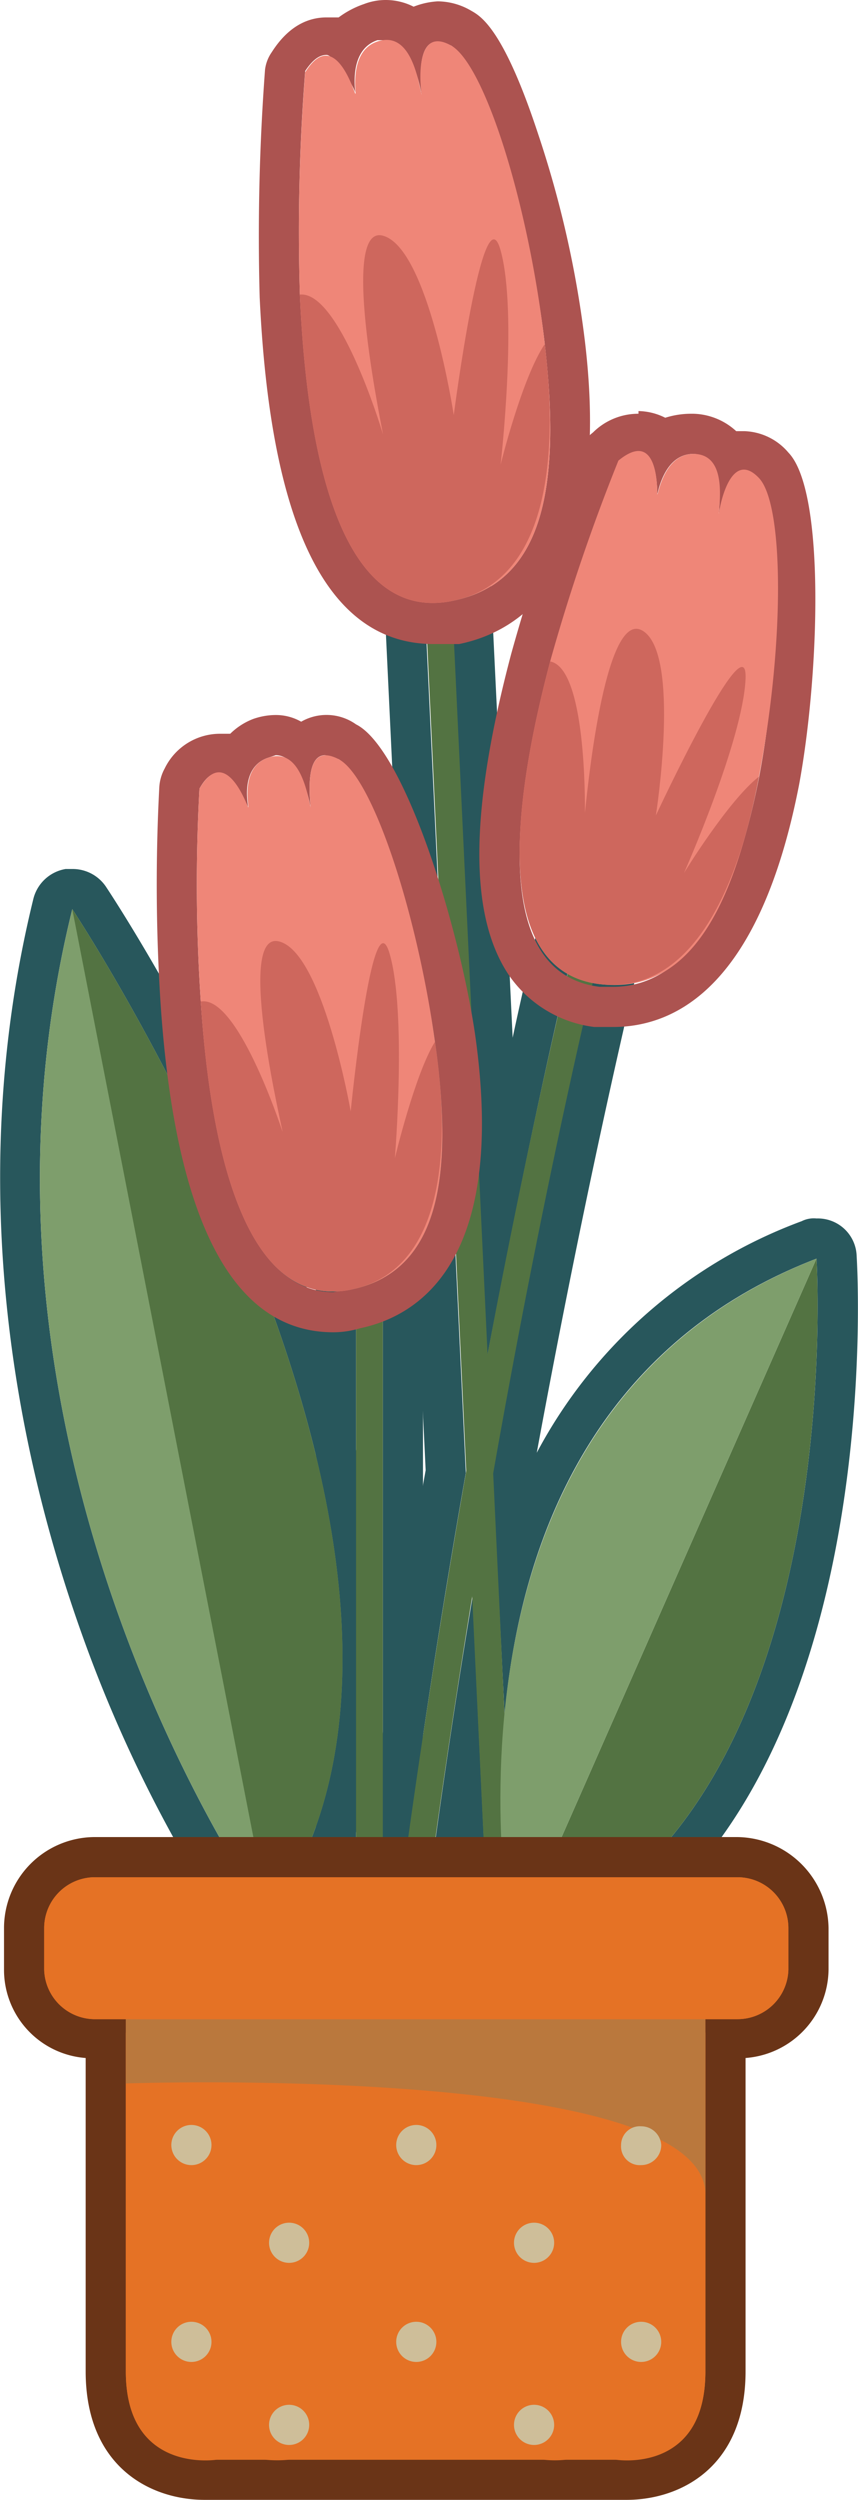 <svg xmlns="http://www.w3.org/2000/svg" viewBox="0 0 64.1 186.7"><g style="isolation:isolate"><g id="Layer_2" data-name="Layer 2"><g id="Layer_1-2" data-name="Layer 1"><path d="M28.6,85.2v61.1h-2V85.2h2m0-3h-2a3,3,0,0,0-3,3v61.1a3.1,3.1,0,0,0,3,3h2a3,3,0,0,0,3-3V85.2a2.9,2.9,0,0,0-3-3Z" style="fill:#28575c"/><path d="M5.4,67.9s32.9,49.6,14.7,75.3c0,0-24.8-34.3-14.7-75.3m0-3H4.9a3,3,0,0,0-2.4,2.2c-5.4,22-1,42,3.6,54.9a102.7,102.7,0,0,0,11.6,23,2.7,2.7,0,0,0,2.4,1.2h0a2.7,2.7,0,0,0,2.4-1.2C41.7,117.8,9.3,68.3,7.9,66.2a3,3,0,0,0-2.5-1.3Z" style="fill:#28575c"/><path d="M33.6,42.3l2.8,59c2.4-12.5,5.3-26.7,9-40.7l1.9.5c-4.5,17.3-8,34.7-10.5,49l.9,18C38.8,115.9,43.9,100.6,61,94c0,0,2.7,43-22.7,51.5,0,0-.2-1-.4-2.7H36.4l-1.1-23.5c-2.4,14.3-3.5,23.9-3.6,24.1l-2-.3c.1-.2,1.7-13.9,5.1-33.1L31.6,42.4h2m0-3H31.5a2.9,2.9,0,0,0-2.9,3.1l3.2,67.3c-3.4,19.1-5,32.8-5,33a2.9,2.9,0,0,0,2.6,3.3l2,.2h.3a3.2,3.2,0,0,0,1.9-.7l.7-.7h.1l.8.5a1.8,1.8,0,0,1,.1.5,3,3,0,0,0,1.5,2,2.4,2.4,0,0,0,1.5.4h.9C66.5,139.2,64.1,95.6,64,93.8A2.9,2.9,0,0,0,61,91a2,2,0,0,0-1.1.2,36.9,36.9,0,0,0-19.8,17.3C43.2,91.7,46.6,76,50.2,61.9a2.9,2.9,0,0,0-2.1-3.7l-1.9-.5h-.8a2.8,2.8,0,0,0-1.5.4,3.1,3.1,0,0,0-1.4,1.8c-1.4,5.6-2.9,11.5-4.2,17.6L36.6,42.1a3,3,0,0,0-1-2.1,2.9,2.9,0,0,0-2-.7Z" style="fill:#28575c"/><path d="M31.7,143.4l-2-.3c.1-.4,5.1-41.8,15.7-82.5l1.9.5C36.8,101.7,31.8,142.9,31.7,143.4Z" style="fill:#537342"/><rect x="26.6" y="85.2" width="2" height="61.13" style="fill:#537342"/><rect x="34" y="42.3" width="2" height="100.6" transform="translate(-4.3 1.8) rotate(-2.7)" style="fill:#537342"/><path d="M20.1,143.2S-4.7,108.9,5.4,67.9C5.4,67.9,38.3,117.5,20.1,143.2Z" style="fill:#7e9e6c"/><path d="M20.1,143.2,5.4,67.9S38.3,117.5,20.1,143.2Z" style="fill:#537342"/><path d="M38.3,145.5,61,94S63.7,137,38.3,145.5Z" style="fill:#537342"/><path d="M38.3,145.5S30.4,105.9,61,94Z" style="fill:#7e9e6c"/><path d="M46.8,185.2H15.3c-3.6,0-7.4-2.1-7.4-8.1V152.3H7a5.2,5.2,0,0,1-5.2-5.2V144A5.2,5.2,0,0,1,7,138.7H55.1a5.3,5.3,0,0,1,5.3,5.3v3.1a5.3,5.3,0,0,1-5.3,5.2h-.9v24.8C54.2,183.1,50.4,185.2,46.8,185.2Z" style="fill:#e57225"/><path d="M55.1,140.2a3.8,3.8,0,0,1,3.8,3.8v3.1a3.8,3.8,0,0,1-3.8,3.7H52.7v26.3c0,6-4,6.6-5.9,6.6H15.3c-1.8,0-5.9-.6-5.9-6.6V150.8H7a3.8,3.8,0,0,1-3.7-3.7V144A3.8,3.8,0,0,1,7,140.2H55.1m0-3H7A6.8,6.8,0,0,0,.3,144v3.1a6.6,6.6,0,0,0,6.1,6.6v23.4c0,7.1,4.8,9.6,8.9,9.6H46.8c4.1,0,8.9-2.5,8.9-9.6V153.7a6.7,6.7,0,0,0,6.2-6.6V144a6.9,6.9,0,0,0-6.8-6.8Z" style="fill:#6a3417"/><path d="M34.3,147.4v-.2h-1v.2l-2.2.5-2.2-.5v-.2h-1v.2L9.4,151.8v25.3c0,7.7,6.8,6.6,6.8,6.6h3.6a9,9,0,0,0,1.8,0h19a7.8,7.8,0,0,0,1.7,0H46s6.7,1.1,6.7-6.6V151.8Z" style="fill:#e57225"/><path d="M9.4,155.6s43.3-1.5,43.3,8.3V150.8H9.4Z" style="fill:#917f57;opacity:0.5;mix-blend-mode:multiply"/><path d="M15.8,160.2a1.5,1.5,0,0,1-3,0,1.5,1.5,0,0,1,3,0Z" style="fill:#cebe99"/><path d="M32.6,160.2a1.5,1.5,0,0,1-3,0,1.5,1.5,0,0,1,3,0Z" style="fill:#cebe99"/><path d="M15.8,174.9a1.5,1.5,0,1,1-1.5-1.5A1.5,1.5,0,0,1,15.8,174.9Z" style="fill:#cebe99"/><path d="M49.4,174.9a1.5,1.5,0,0,1-1.5,1.5,1.5,1.5,0,0,1,0-3A1.5,1.5,0,0,1,49.4,174.9Z" style="fill:#cebe99"/><path d="M32.6,174.9a1.5,1.5,0,1,1-1.5-1.5A1.5,1.5,0,0,1,32.6,174.9Z" style="fill:#cebe99"/><path d="M49.4,160.2a1.5,1.5,0,0,1-1.5,1.5,1.4,1.4,0,0,1-1.5-1.5,1.4,1.4,0,0,1,1.5-1.4A1.5,1.5,0,0,1,49.4,160.2Z" style="fill:#cebe99"/><path d="M23.1,167.5a1.5,1.5,0,0,1-3,0,1.5,1.5,0,0,1,3,0Z" style="fill:#cebe99"/><path d="M41.4,167.5a1.5,1.5,0,0,1-3,0,1.5,1.5,0,0,1,3,0Z" style="fill:#cebe99"/><path d="M23.1,181.1a1.5,1.5,0,0,1-3,0,1.5,1.5,0,0,1,3,0Z" style="fill:#cebe99"/><path d="M41.4,181.1a1.5,1.5,0,0,1-3,0,1.5,1.5,0,0,1,3,0Z" style="fill:#cebe99"/><path d="M55.1,140.2H7A3.8,3.8,0,0,0,3.3,144v3.1A3.8,3.8,0,0,0,7,150.8H55.1a3.8,3.8,0,0,0,3.8-3.7V144A3.8,3.8,0,0,0,55.1,140.2Z" style="fill:#e57225"/><path d="M28.8,3c1.7,0,2.5,2.8,2.7,4.1-.1-1.3-.3-4,1.2-4l1,.3c1.7,1,5.8,11.8,7,22.3s0,17.9-7,19.2H32.4c-7.4,0-9.5-12.1-10-23a152.7,152.7,0,0,1,.4-16.6c.6-.9,1.1-1.2,1.6-1.2s1.9,2.1,2.1,2.7-.7-3,1.7-3.8h.6m0-3h0a4.5,4.5,0,0,0-1.6.3,6.9,6.9,0,0,0-1.9,1h-.9c-1.1,0-2.7.4-4.1,2.6a2.9,2.9,0,0,0-.5,1.3,167.3,167.3,0,0,0-.4,17c.8,17.2,5.1,25.9,13,25.9h1.9c4.4-.9,11.5-4.9,9.4-22.6A78.4,78.4,0,0,0,40.2,10c-2.6-7.9-4.3-8.8-5-9.2A5,5,0,0,0,32.7.1a5.8,5.8,0,0,0-1.8.4A4.6,4.6,0,0,0,28.8,0Z" style="fill:#ac5350"/><path d="M47.7,33.7c1.3,0,1.4,2.5,1.4,3.1s.3-2.9,2.7-2.9h0c2.2.1,2,3.3,1.9,4.6.2-1.1.8-3.3,1.9-3.3a1.7,1.7,0,0,1,1.1.6c1.3,1.4,1.9,12.5,0,22.3-1.6,8.2-4.8,15.6-10.9,15.6h-1c-8.1-1-6.5-13.5-3.7-24.1a144,144,0,0,1,5.1-15,2.5,2.5,0,0,1,1.5-.7m0-3a4.8,4.8,0,0,0-3.4,1.4,3.1,3.1,0,0,0-.9,1.1,150.2,150.2,0,0,0-5.2,15.4c-3.1,11.7-3.2,19.5-.2,24a9.1,9.1,0,0,0,6.4,3.9h1.4c4.8,0,11-3.2,13.9-18.1,1.5-8.1,2-21.9-.8-24.8a4.5,4.5,0,0,0-3.3-1.6H55a4.9,4.9,0,0,0-3.2-1.3h-.1a6.4,6.4,0,0,0-2,.3,4.6,4.6,0,0,0-2-.5v0Z" style="fill:#ac5350"/><path d="M20.6,56.4c1.6,0,2.4,2.7,2.6,3.9-.1-1.2-.3-3.9,1.1-3.9l1,.3c1.6.9,5.8,11.2,7.2,21.1s.4,17.1-6.2,18.5l-1.4.2C18,96.5,15.7,85,15,74.8a130,130,0,0,1-.1-15.9c.5-.9,1-1.2,1.5-1.2s1.9,2,2.1,2.5-.8-2.8,1.5-3.6l.6-.2m0-3h0a5.1,5.1,0,0,0-1.7.3,5,5,0,0,0-1.7,1.1h-.8a4.6,4.6,0,0,0-4.1,2.6,3.3,3.3,0,0,0-.4,1.4A138.3,138.3,0,0,0,12,75c1.1,16.2,5.4,24.5,12.9,24.5a6.9,6.9,0,0,0,2-.3c4.3-.9,11-4.9,8.6-21.9-1.2-8.2-5.3-21.4-8.9-23.2a3.8,3.8,0,0,0-4.1-.2,3.8,3.8,0,0,0-1.9-.5Z" style="fill:#ac5350"/><path d="M33.7,44.9C25.3,46.5,22.9,33.5,22.4,22a152.7,152.7,0,0,1,.4-16.6c2-3.2,3.4.7,3.7,1.5s-.7-3,1.7-3.8,3,2.6,3.3,4c-.2-1.5-.3-5.1,2.2-3.7s5.8,11.8,7,22.3S40.7,43.6,33.7,44.9Z" style="fill:#ef8678"/><path d="M33.7,44.9C25.3,46.5,22.9,33.5,22.4,22c2.9-.3,6,9.7,6.2,10.4s-3.4-15.7,0-14.8S33.9,31,33.9,31s2.2-17,3.5-12.3,0,16,0,16,1.6-6.5,3.3-9C41.8,34.8,40.7,43.6,33.7,44.9Z" style="fill:#ce675d"/><path d="M44.8,73.5c-8.1-1-6.5-13.5-3.7-24.1a144,144,0,0,1,5.1-15c2.8-2.3,2.9,1.6,2.9,2.4s.3-2.9,2.7-2.9,2,3.2,1.9,4.5c.2-1.4,1.1-4.7,3-2.7s1.9,12.5,0,22.3S51.5,74.3,44.8,73.5Z" style="fill:#ef8678"/><path d="M44.8,73.5c-8.1-1-6.5-13.5-3.7-24.1,2.7.5,2.6,10.6,2.6,11.3.1-.8,1.4-15.3,4.3-13.6s1,13.8,1,13.8,6.9-14.8,6.7-10.2-4.6,14.5-4.6,14.5,3.3-5.4,5.6-7.2C55.1,66.7,51.5,74.3,44.8,73.5Z" style="fill:#ce675d"/><path d="M26.3,96.3C18.3,98,15.7,85.7,15,74.8a130,130,0,0,1-.1-15.9c1.8-3.1,3.3.6,3.6,1.3s-.8-2.8,1.5-3.6,2.9,2.3,3.2,3.7c-.1-1.5-.4-4.9,2.1-3.6s5.8,11.2,7.2,21.1S32.9,94.9,26.3,96.3Z" style="fill:#ef8678"/><path d="M26.3,96.3C18.3,98,15.7,85.7,15,74.8c2.7-.5,5.9,9.1,6.1,9.7s-3.6-14.9-.3-14.2S26.2,83,26.2,83s1.6-16.2,2.9-11.8.4,15.3.4,15.3,1.5-6.3,3-8.7C33.8,86.5,32.9,94.9,26.3,96.3Z" style="fill:#ce675d"/></g></g></g></svg>